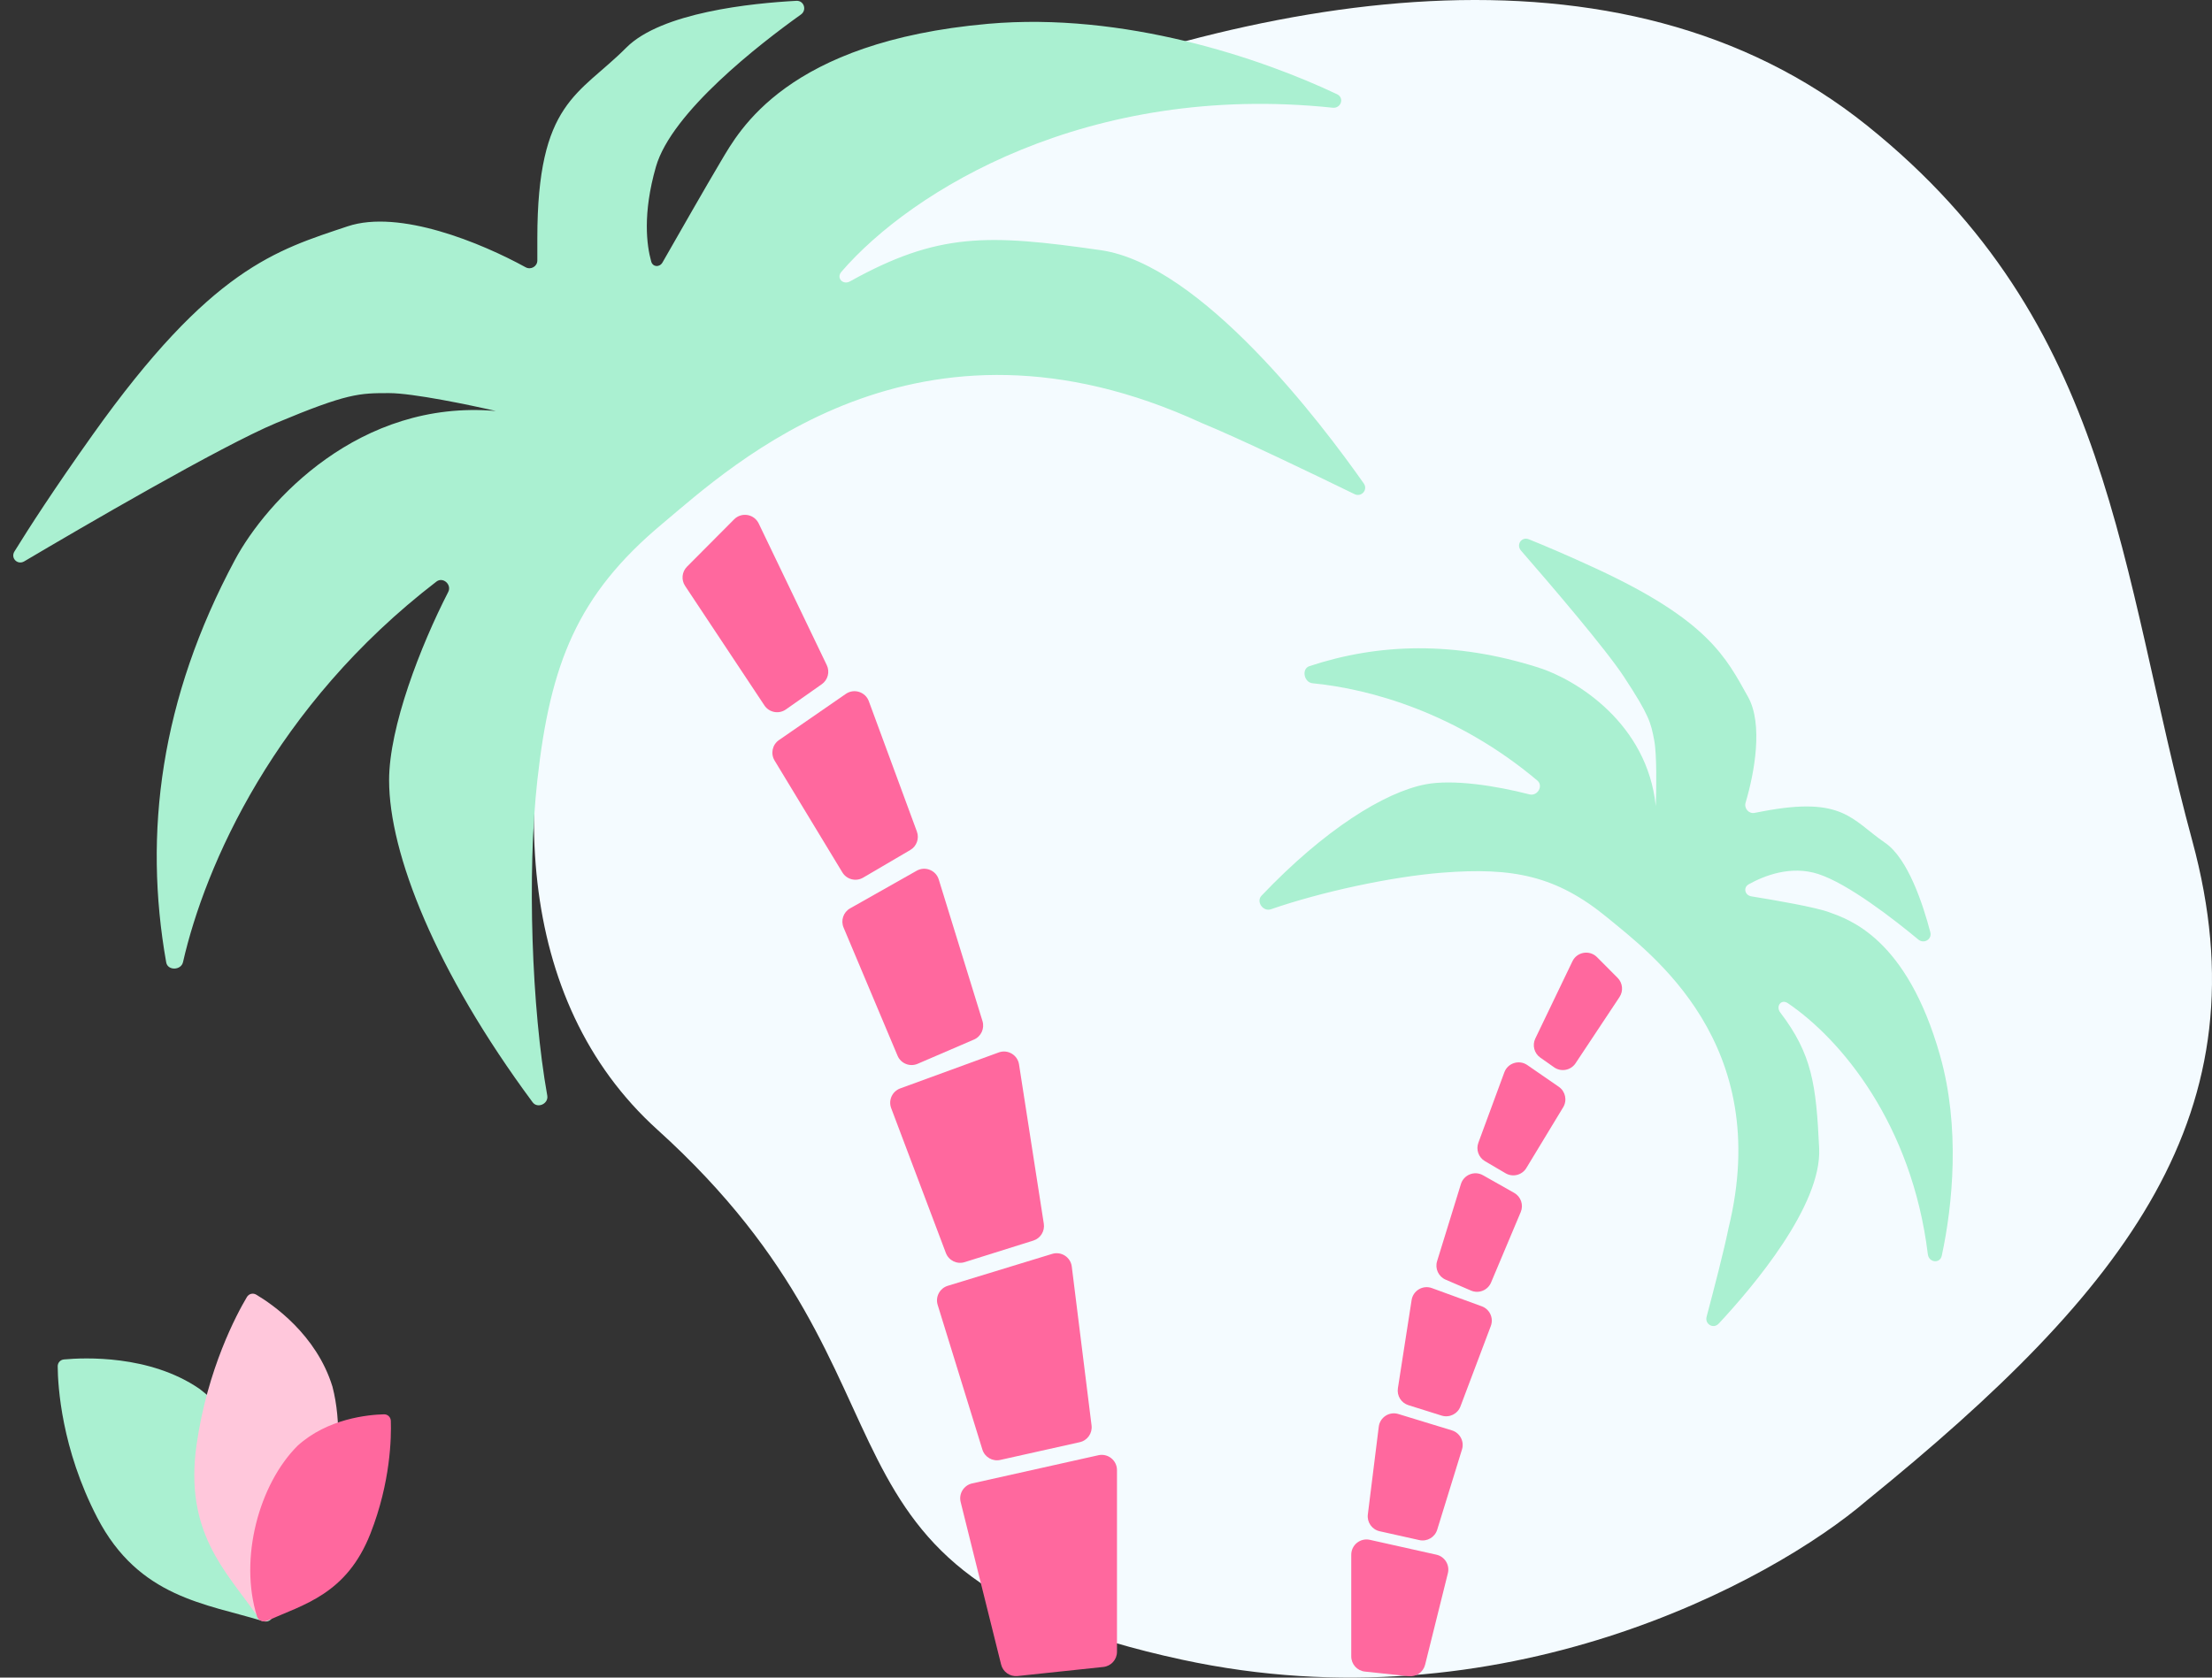 <svg width="145" height="110" viewBox="0 0 145 110" fill="none" xmlns="http://www.w3.org/2000/svg">
<rect x="0" y="0" width="145" height="110" fill="#333333" stroke="none"/>
<path d="M143.71 55.139C148.542 72.94 139.446 84.525 122.392 98.37C116.139 103.739 98.402 113.346 77.482 108.825C51.333 103.174 61.849 91.024 43.09 74.07C24.33 57.117 41.384 16.994 61.849 8.235C82.314 -0.524 106.19 -4.763 122.392 8.235C138.593 21.232 138.878 37.338 143.71 55.139Z" fill="#F4FBFF"/>
<path d="M6.376 99.514C9.104 104.771 13.508 105.149 17.258 106.303C17.519 106.383 17.8 106.246 17.879 105.985C19.508 100.631 17.104 94.115 13.069 91.06C9.809 88.825 5.514 89.016 4.192 89.138C3.955 89.16 3.78 89.353 3.782 89.591C3.792 90.867 4.022 94.976 6.376 99.514Z" fill="#AAF0D1"/>
<path d="M12.887 94.722C12.068 100.463 14.795 103.005 16.762 105.818C16.937 106.068 17.291 106.117 17.509 105.904C21.311 102.174 22.978 95.51 21.795 90.928C20.742 87.493 17.842 85.51 16.796 84.89C16.58 84.762 16.312 84.831 16.184 85.047C15.52 86.165 13.598 89.741 12.887 94.722Z" fill="#FFC7DB"/>
<path d="M24.285 100.552C22.724 104.526 19.923 105.198 17.52 106.269C17.252 106.389 16.933 106.264 16.846 105.984C15.654 102.176 16.989 97.308 19.506 94.799C21.472 93.011 24.141 92.762 25.167 92.736C25.414 92.73 25.61 92.917 25.619 93.164C25.656 94.23 25.611 97.174 24.285 100.552Z" fill="#FF689E"/>
<path d="M50.108 46.253L44.908 38.416C44.646 38.02 44.698 37.494 45.033 37.158L48.124 34.052C48.611 33.563 49.435 33.702 49.734 34.324L54.196 43.612C54.408 44.052 54.27 44.581 53.87 44.863L51.517 46.518C51.056 46.842 50.419 46.722 50.108 46.253Z" fill="#FF689E"/>
<path d="M55.445 45.499L51.062 48.527C50.627 48.828 50.501 49.415 50.775 49.868L55.218 57.202C55.501 57.669 56.108 57.823 56.579 57.547L59.671 55.734C60.089 55.489 60.271 54.98 60.104 54.526L56.952 45.976C56.726 45.363 55.983 45.128 55.445 45.499Z" fill="#FF689E"/>
<path d="M60.089 57.094L55.727 59.56C55.285 59.809 55.1 60.35 55.297 60.818L58.836 69.223C59.051 69.735 59.643 69.973 60.153 69.753L63.844 68.164C64.313 67.962 64.554 67.439 64.403 66.95L61.537 57.669C61.349 57.059 60.645 56.78 60.089 57.094Z" fill="#FF689E"/>
<path d="M65.468 69.008L59.01 71.367C58.488 71.558 58.221 72.139 58.418 72.66L62.003 82.156C62.19 82.652 62.732 82.916 63.238 82.757L67.735 81.345C68.207 81.197 68.499 80.726 68.423 80.237L66.799 69.793C66.702 69.171 66.06 68.791 65.468 69.008Z" fill="#FF689E"/>
<path d="M68.972 82.217L62.129 84.309C61.6 84.471 61.303 85.032 61.466 85.561L64.396 95.046C64.55 95.545 65.061 95.841 65.57 95.727L70.778 94.564C71.281 94.452 71.617 93.976 71.553 93.465L70.257 83.049C70.18 82.433 69.566 82.035 68.972 82.217Z" fill="#FF689E"/>
<path d="M72.002 95.419L63.725 97.267C63.177 97.39 62.837 97.94 62.972 98.485L65.625 109.144C65.745 109.628 66.204 109.949 66.7 109.897L72.325 109.302C72.834 109.248 73.22 108.819 73.22 108.307V96.395C73.22 95.755 72.627 95.28 72.002 95.419Z" fill="#FF689E"/>
<path d="M15.4 36.712C17.46 32.867 23.563 26.167 32.502 26.948C30.818 26.557 27.061 25.776 25.506 25.776C23.562 25.776 22.785 25.776 18.121 27.729C14.468 29.258 5.295 34.617 1.589 36.808C1.15 37.068 0.679 36.595 0.947 36.16C1.874 34.657 3.523 32.096 6.072 28.51C13.846 17.575 18.121 16.403 22.785 14.841C26.186 13.702 31.569 15.937 34.457 17.525C34.798 17.713 35.223 17.469 35.223 17.08V15.622C35.223 6.639 37.944 6.249 41.054 3.124C43.357 0.81 49.287 0.21 52.206 0.054C52.702 0.028 52.908 0.662 52.503 0.951C49.811 2.875 44.025 7.35 42.997 10.935C42.112 14.024 42.393 16.095 42.688 17.148C42.793 17.521 43.237 17.543 43.429 17.207C44.325 15.636 46.375 12.049 47.273 10.545C48.439 8.592 51.548 2.734 64.764 1.562C73.661 0.773 82.631 3.801 87.644 6.177C88.145 6.415 87.908 7.121 87.357 7.063C71.308 5.378 59.74 12.495 55.152 17.825C54.807 18.226 55.255 18.707 55.716 18.451C61.49 15.242 64.736 15.339 72.149 16.403C78.754 17.351 86.631 27.761 89.397 31.699C89.689 32.115 89.244 32.621 88.788 32.398C86.223 31.147 81.278 28.762 78.757 27.729C60.099 19.137 48.05 30.463 43.386 34.368C37.842 39.009 36.069 43.516 35.223 51.162C34.548 57.266 34.85 66.116 35.874 71.836C35.97 72.371 35.238 72.712 34.915 72.276C28.538 63.669 25.506 55.944 25.506 51.162C25.506 47.665 27.567 42.354 29.382 38.815C29.63 38.332 29.038 37.804 28.608 38.135C18.011 46.274 13.435 56.77 11.997 63.085C11.872 63.635 10.993 63.658 10.895 63.103C9.39 54.621 10.517 45.824 15.4 36.712Z" fill="#AAF0D1"/>
<path d="M103.281 69.717L106.161 65.376C106.424 64.98 106.372 64.454 106.037 64.117L104.685 62.759C104.198 62.27 103.374 62.41 103.075 63.032L100.642 68.095C100.431 68.536 100.569 69.065 100.968 69.346L101.872 69.982C102.333 70.306 102.97 70.186 103.281 69.717Z" fill="#FF689E"/>
<path d="M100.118 69.836L102.182 71.261C102.617 71.562 102.743 72.15 102.469 72.602L100.055 76.586C99.772 77.054 99.166 77.207 98.694 76.931L97.342 76.138C96.924 75.894 96.742 75.384 96.909 74.93L98.611 70.313C98.837 69.7 99.58 69.465 100.118 69.836Z" fill="#FF689E"/>
<path d="M97.213 77.061L99.257 78.216C99.699 78.466 99.883 79.007 99.686 79.475L97.742 84.092C97.526 84.604 96.935 84.842 96.425 84.622L94.764 83.907C94.294 83.705 94.053 83.182 94.204 82.694L95.766 77.636C95.954 77.027 96.658 76.747 97.213 77.061Z" fill="#FF689E"/>
<path d="M93.864 84.46L97.133 85.654C97.655 85.845 97.922 86.426 97.725 86.946L95.735 92.219C95.547 92.715 95.005 92.978 94.5 92.82L92.322 92.136C91.85 91.988 91.558 91.517 91.634 91.028L92.533 85.245C92.63 84.622 93.272 84.243 93.864 84.46Z" fill="#FF689E"/>
<path d="M91.664 92.716L95.173 93.789C95.702 93.951 96 94.512 95.836 95.04L94.211 100.302C94.057 100.8 93.546 101.097 93.038 100.983L90.438 100.403C89.935 100.29 89.6 99.814 89.664 99.303L90.38 93.549C90.456 92.932 91.07 92.534 91.664 92.716Z" fill="#FF689E"/>
<path d="M89.795 100.966L94.157 101.94C94.706 102.063 95.046 102.613 94.91 103.158L93.418 109.156C93.297 109.64 92.838 109.961 92.342 109.909L89.472 109.605C88.963 109.551 88.577 109.122 88.577 108.611V101.942C88.577 101.302 89.17 100.827 89.795 100.966Z" fill="#FF689E"/>
<path d="M100.84 43.769C103.343 44.562 107.989 47.443 108.539 52.861C108.579 51.812 108.615 49.484 108.439 48.557C108.22 47.399 108.132 46.935 106.451 44.376C105.246 42.539 101.62 38.305 99.702 36.099C99.368 35.714 99.743 35.171 100.217 35.361C101.236 35.77 102.707 36.391 104.627 37.281C111.964 40.678 113.139 43.095 114.589 45.699C115.588 47.492 115.008 50.68 114.426 52.63C114.315 53.003 114.635 53.374 115.016 53.301L115.534 53.202C120.838 52.186 121.377 53.764 123.573 55.264C125.072 56.288 126.06 59.31 126.536 61.127C126.657 61.589 126.12 61.911 125.752 61.607C124.143 60.274 121.147 57.941 119.181 57.306C117.399 56.731 115.662 57.41 114.634 57.981C114.254 58.192 114.375 58.703 114.803 58.773C116.333 59.02 118.998 59.48 119.895 59.811C121.18 60.285 124.99 61.476 127.177 69.222C128.501 73.913 128.008 78.99 127.287 82.333C127.17 82.876 126.44 82.792 126.373 82.241C125.33 73.705 120.684 68.147 117.199 65.781C116.763 65.484 116.384 65.975 116.704 66.395C118.774 69.115 119.054 71.094 119.249 75.303C119.422 79.048 114.93 84.359 112.665 86.789C112.319 87.161 111.741 86.829 111.871 86.338C112.339 84.581 113.024 81.94 113.308 80.523C116.272 68.429 108.221 62.527 105.389 60.188C102.021 57.407 99.159 56.86 94.549 57.221C91.19 57.484 86.572 58.49 83.311 59.62C82.798 59.797 82.321 59.123 82.695 58.729C86.823 54.389 90.766 51.942 93.45 51.428C95.253 51.083 98.049 51.518 100.257 52.087C100.782 52.223 101.19 51.529 100.775 51.18C95.523 46.76 89.841 45.169 86.037 44.801C85.477 44.747 85.3 43.856 85.834 43.679C90.38 42.176 95.349 42.029 100.84 43.769Z" fill="#AAF0D1"/>
</svg>
